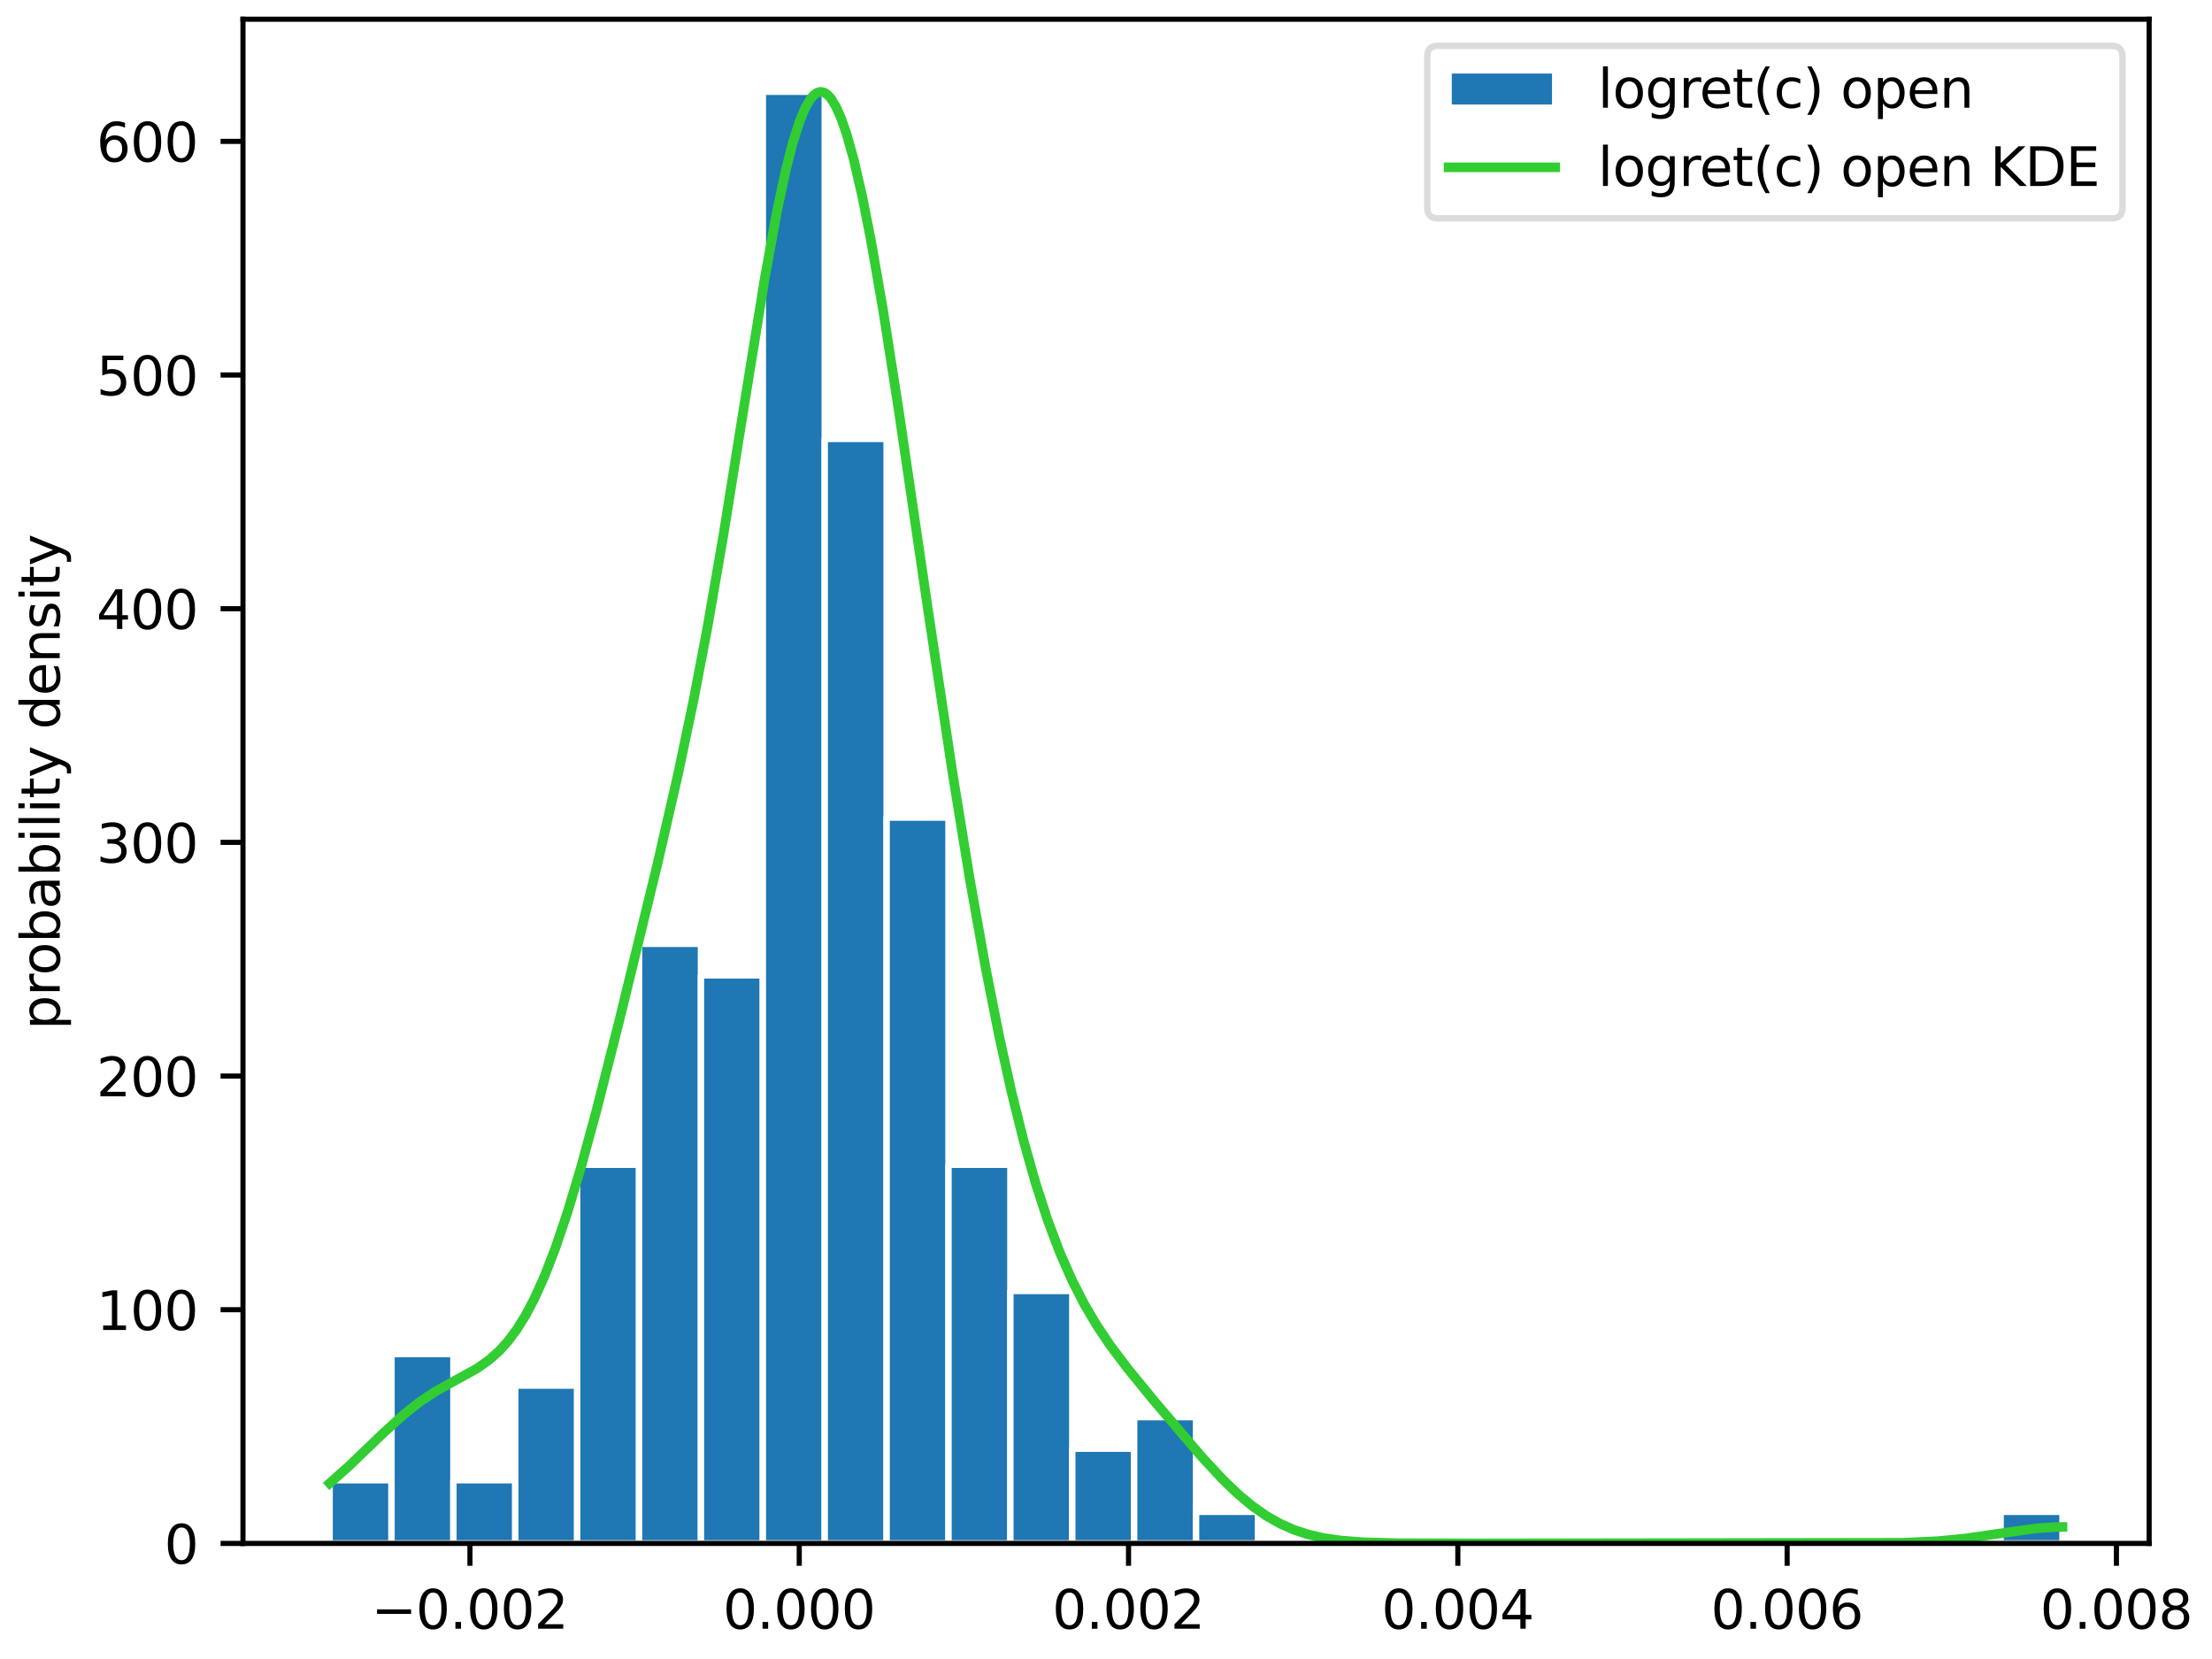 <?xml version="1.0" encoding="utf-8" standalone="no"?>
<!DOCTYPE svg PUBLIC "-//W3C//DTD SVG 1.1//EN"
  "http://www.w3.org/Graphics/SVG/1.1/DTD/svg11.dtd">
<svg xmlns:xlink="http://www.w3.org/1999/xlink" width="345.6pt" height="259.2pt" viewBox="0 0 345.6 259.2" xmlns="http://www.w3.org/2000/svg" version="1.1">
 <defs>
  <style type="text/css">*{stroke-linejoin: round; stroke-linecap: butt}</style>
 </defs>
 <g id="figure_1">
  <g id="patch_1">
   <path d="M 0 259.2 
L 345.6 259.2 
L 345.6 0 
L 0 0 
z
" style="fill: #ffffff"/>
  </g>
  <g id="axes_1">
   <g id="patch_2">
    <path d="M 37.962 241.138 
L 335.778 241.138 
L 335.778 3 
L 37.962 3 
z
" style="fill: #ffffff"/>
   </g>
   <g id="patch_3">
    <path d="M 51.499 241.138 
L 61.168 241.138 
L 61.168 231.277 
L 51.499 231.277 
z
" clip-path="url(#pfe01bb4402)" style="fill: #1f77b4; stroke: #ffffff; stroke-linejoin: miter"/>
   </g>
   <g id="patch_4">
    <path d="M 61.168 241.138 
L 70.838 241.138 
L 70.838 211.556 
L 61.168 211.556 
z
" clip-path="url(#pfe01bb4402)" style="fill: #1f77b4; stroke: #ffffff; stroke-linejoin: miter"/>
   </g>
   <g id="patch_5">
    <path d="M 70.838 241.138 
L 80.507 241.138 
L 80.507 231.277 
L 70.838 231.277 
z
" clip-path="url(#pfe01bb4402)" style="fill: #1f77b4; stroke: #ffffff; stroke-linejoin: miter"/>
   </g>
   <g id="patch_6">
    <path d="M 80.507 241.138 
L 90.177 241.138 
L 90.177 216.486 
L 80.507 216.486 
z
" clip-path="url(#pfe01bb4402)" style="fill: #1f77b4; stroke: #ffffff; stroke-linejoin: miter"/>
   </g>
   <g id="patch_7">
    <path d="M 90.177 241.138 
L 99.846 241.138 
L 99.846 181.973 
L 90.177 181.973 
z
" clip-path="url(#pfe01bb4402)" style="fill: #1f77b4; stroke: #ffffff; stroke-linejoin: miter"/>
   </g>
   <g id="patch_8">
    <path d="M 99.846 241.138 
L 109.515 241.138 
L 109.515 147.461 
L 99.846 147.461 
z
" clip-path="url(#pfe01bb4402)" style="fill: #1f77b4; stroke: #ffffff; stroke-linejoin: miter"/>
   </g>
   <g id="patch_9">
    <path d="M 109.515 241.138 
L 119.185 241.138 
L 119.185 152.391 
L 109.515 152.391 
z
" clip-path="url(#pfe01bb4402)" style="fill: #1f77b4; stroke: #ffffff; stroke-linejoin: miter"/>
   </g>
   <g id="patch_10">
    <path d="M 119.185 241.138 
L 128.854 241.138 
L 128.854 14.34 
L 119.185 14.34 
z
" clip-path="url(#pfe01bb4402)" style="fill: #1f77b4; stroke: #ffffff; stroke-linejoin: miter"/>
   </g>
   <g id="patch_11">
    <path d="M 128.854 241.138 
L 138.523 241.138 
L 138.523 68.574 
L 128.854 68.574 
z
" clip-path="url(#pfe01bb4402)" style="fill: #1f77b4; stroke: #ffffff; stroke-linejoin: miter"/>
   </g>
   <g id="patch_12">
    <path d="M 138.523 241.138 
L 148.193 241.138 
L 148.193 127.739 
L 138.523 127.739 
z
" clip-path="url(#pfe01bb4402)" style="fill: #1f77b4; stroke: #ffffff; stroke-linejoin: miter"/>
   </g>
   <g id="patch_13">
    <path d="M 148.193 241.138 
L 157.862 241.138 
L 157.862 181.973 
L 148.193 181.973 
z
" clip-path="url(#pfe01bb4402)" style="fill: #1f77b4; stroke: #ffffff; stroke-linejoin: miter"/>
   </g>
   <g id="patch_14">
    <path d="M 157.862 241.138 
L 167.531 241.138 
L 167.531 201.695 
L 157.862 201.695 
z
" clip-path="url(#pfe01bb4402)" style="fill: #1f77b4; stroke: #ffffff; stroke-linejoin: miter"/>
   </g>
   <g id="patch_15">
    <path d="M 167.531 241.138 
L 177.201 241.138 
L 177.201 226.347 
L 167.531 226.347 
z
" clip-path="url(#pfe01bb4402)" style="fill: #1f77b4; stroke: #ffffff; stroke-linejoin: miter"/>
   </g>
   <g id="patch_16">
    <path d="M 177.201 241.138 
L 186.87 241.138 
L 186.87 221.416 
L 177.201 221.416 
z
" clip-path="url(#pfe01bb4402)" style="fill: #1f77b4; stroke: #ffffff; stroke-linejoin: miter"/>
   </g>
   <g id="patch_17">
    <path d="M 186.87 241.138 
L 196.539 241.138 
L 196.539 236.207 
L 186.87 236.207 
z
" clip-path="url(#pfe01bb4402)" style="fill: #1f77b4; stroke: #ffffff; stroke-linejoin: miter"/>
   </g>
   <g id="patch_18">
    <path d="M 196.539 241.138 
L 206.209 241.138 
L 206.209 241.138 
L 196.539 241.138 
z
" clip-path="url(#pfe01bb4402)" style="fill: #1f77b4; stroke: #ffffff; stroke-linejoin: miter"/>
   </g>
   <g id="patch_19">
    <path d="M 206.209 241.138 
L 215.878 241.138 
L 215.878 241.138 
L 206.209 241.138 
z
" clip-path="url(#pfe01bb4402)" style="fill: #1f77b4; stroke: #ffffff; stroke-linejoin: miter"/>
   </g>
   <g id="patch_20">
    <path d="M 215.878 241.138 
L 225.547 241.138 
L 225.547 241.138 
L 215.878 241.138 
z
" clip-path="url(#pfe01bb4402)" style="fill: #1f77b4; stroke: #ffffff; stroke-linejoin: miter"/>
   </g>
   <g id="patch_21">
    <path d="M 225.547 241.138 
L 235.217 241.138 
L 235.217 241.138 
L 225.547 241.138 
z
" clip-path="url(#pfe01bb4402)" style="fill: #1f77b4; stroke: #ffffff; stroke-linejoin: miter"/>
   </g>
   <g id="patch_22">
    <path d="M 235.217 241.138 
L 244.886 241.138 
L 244.886 241.138 
L 235.217 241.138 
z
" clip-path="url(#pfe01bb4402)" style="fill: #1f77b4; stroke: #ffffff; stroke-linejoin: miter"/>
   </g>
   <g id="patch_23">
    <path d="M 244.886 241.138 
L 254.555 241.138 
L 254.555 241.138 
L 244.886 241.138 
z
" clip-path="url(#pfe01bb4402)" style="fill: #1f77b4; stroke: #ffffff; stroke-linejoin: miter"/>
   </g>
   <g id="patch_24">
    <path d="M 254.555 241.138 
L 264.225 241.138 
L 264.225 241.138 
L 254.555 241.138 
z
" clip-path="url(#pfe01bb4402)" style="fill: #1f77b4; stroke: #ffffff; stroke-linejoin: miter"/>
   </g>
   <g id="patch_25">
    <path d="M 264.225 241.138 
L 273.894 241.138 
L 273.894 241.138 
L 264.225 241.138 
z
" clip-path="url(#pfe01bb4402)" style="fill: #1f77b4; stroke: #ffffff; stroke-linejoin: miter"/>
   </g>
   <g id="patch_26">
    <path d="M 273.894 241.138 
L 283.564 241.138 
L 283.564 241.138 
L 273.894 241.138 
z
" clip-path="url(#pfe01bb4402)" style="fill: #1f77b4; stroke: #ffffff; stroke-linejoin: miter"/>
   </g>
   <g id="patch_27">
    <path d="M 283.564 241.138 
L 293.233 241.138 
L 293.233 241.138 
L 283.564 241.138 
z
" clip-path="url(#pfe01bb4402)" style="fill: #1f77b4; stroke: #ffffff; stroke-linejoin: miter"/>
   </g>
   <g id="patch_28">
    <path d="M 293.233 241.138 
L 302.902 241.138 
L 302.902 241.138 
L 293.233 241.138 
z
" clip-path="url(#pfe01bb4402)" style="fill: #1f77b4; stroke: #ffffff; stroke-linejoin: miter"/>
   </g>
   <g id="patch_29">
    <path d="M 302.902 241.138 
L 312.572 241.138 
L 312.572 241.138 
L 302.902 241.138 
z
" clip-path="url(#pfe01bb4402)" style="fill: #1f77b4; stroke: #ffffff; stroke-linejoin: miter"/>
   </g>
   <g id="patch_30">
    <path d="M 312.572 241.138 
L 322.241 241.138 
L 322.241 236.207 
L 312.572 236.207 
z
" clip-path="url(#pfe01bb4402)" style="fill: #1f77b4; stroke: #ffffff; stroke-linejoin: miter"/>
   </g>
   <g id="matplotlib.axis_1">
    <g id="xtick_1">
     <g id="line2d_1">
      <defs>
       <path id="m00f39b8c53" d="M 0 0 
L 0 3.5 
" style="stroke: #000000; stroke-width: 0.8"/>
      </defs>
      <g>
       <use xlink:href="#m00f39b8c53" x="73.424" y="241.138" style="stroke: #000000; stroke-width: 0.8"/>
      </g>
     </g>
     <g id="text_1">
      <!-- −0.002 -->
      <g transform="translate(58.01 254.467) scale(0.083 -0.083)">
       <defs>
        <path id="DejaVuSans-2212" d="M 678 2272 
L 4684 2272 
L 4684 1741 
L 678 1741 
L 678 2272 
z
" transform="scale(0.016)"/>
        <path id="DejaVuSans-30" d="M 2034 4250 
Q 1547 4250 1301 3770 
Q 1056 3291 1056 2328 
Q 1056 1369 1301 889 
Q 1547 409 2034 409 
Q 2525 409 2770 889 
Q 3016 1369 3016 2328 
Q 3016 3291 2770 3770 
Q 2525 4250 2034 4250 
z
M 2034 4750 
Q 2819 4750 3233 4129 
Q 3647 3509 3647 2328 
Q 3647 1150 3233 529 
Q 2819 -91 2034 -91 
Q 1250 -91 836 529 
Q 422 1150 422 2328 
Q 422 3509 836 4129 
Q 1250 4750 2034 4750 
z
" transform="scale(0.016)"/>
        <path id="DejaVuSans-2e" d="M 684 794 
L 1344 794 
L 1344 0 
L 684 0 
L 684 794 
z
" transform="scale(0.016)"/>
        <path id="DejaVuSans-32" d="M 1228 531 
L 3431 531 
L 3431 0 
L 469 0 
L 469 531 
Q 828 903 1448 1529 
Q 2069 2156 2228 2338 
Q 2531 2678 2651 2914 
Q 2772 3150 2772 3378 
Q 2772 3750 2511 3984 
Q 2250 4219 1831 4219 
Q 1534 4219 1204 4116 
Q 875 4013 500 3803 
L 500 4441 
Q 881 4594 1212 4672 
Q 1544 4750 1819 4750 
Q 2544 4750 2975 4387 
Q 3406 4025 3406 3419 
Q 3406 3131 3298 2873 
Q 3191 2616 2906 2266 
Q 2828 2175 2409 1742 
Q 1991 1309 1228 531 
z
" transform="scale(0.016)"/>
       </defs>
       <use xlink:href="#DejaVuSans-2212"/>
       <use xlink:href="#DejaVuSans-30" x="83.789"/>
       <use xlink:href="#DejaVuSans-2e" x="147.412"/>
       <use xlink:href="#DejaVuSans-30" x="179.199"/>
       <use xlink:href="#DejaVuSans-30" x="242.822"/>
       <use xlink:href="#DejaVuSans-32" x="306.445"/>
      </g>
     </g>
    </g>
    <g id="xtick_2">
     <g id="line2d_2">
      <g>
       <use xlink:href="#m00f39b8c53" x="124.872" y="241.138" style="stroke: #000000; stroke-width: 0.8"/>
      </g>
     </g>
     <g id="text_2">
      <!-- 0.000 -->
      <g transform="translate(112.949 254.467) scale(0.083 -0.083)">
       <use xlink:href="#DejaVuSans-30"/>
       <use xlink:href="#DejaVuSans-2e" x="63.623"/>
       <use xlink:href="#DejaVuSans-30" x="95.41"/>
       <use xlink:href="#DejaVuSans-30" x="159.033"/>
       <use xlink:href="#DejaVuSans-30" x="222.656"/>
      </g>
     </g>
    </g>
    <g id="xtick_3">
     <g id="line2d_3">
      <g>
       <use xlink:href="#m00f39b8c53" x="176.321" y="241.138" style="stroke: #000000; stroke-width: 0.8"/>
      </g>
     </g>
     <g id="text_3">
      <!-- 0.002 -->
      <g transform="translate(164.398 254.467) scale(0.083 -0.083)">
       <use xlink:href="#DejaVuSans-30"/>
       <use xlink:href="#DejaVuSans-2e" x="63.623"/>
       <use xlink:href="#DejaVuSans-30" x="95.41"/>
       <use xlink:href="#DejaVuSans-30" x="159.033"/>
       <use xlink:href="#DejaVuSans-32" x="222.656"/>
      </g>
     </g>
    </g>
    <g id="xtick_4">
     <g id="line2d_4">
      <g>
       <use xlink:href="#m00f39b8c53" x="227.77" y="241.138" style="stroke: #000000; stroke-width: 0.8"/>
      </g>
     </g>
     <g id="text_4">
      <!-- 0.004 -->
      <g transform="translate(215.846 254.467) scale(0.083 -0.083)">
       <defs>
        <path id="DejaVuSans-34" d="M 2419 4116 
L 825 1625 
L 2419 1625 
L 2419 4116 
z
M 2253 4666 
L 3047 4666 
L 3047 1625 
L 3713 1625 
L 3713 1100 
L 3047 1100 
L 3047 0 
L 2419 0 
L 2419 1100 
L 313 1100 
L 313 1709 
L 2253 4666 
z
" transform="scale(0.016)"/>
       </defs>
       <use xlink:href="#DejaVuSans-30"/>
       <use xlink:href="#DejaVuSans-2e" x="63.623"/>
       <use xlink:href="#DejaVuSans-30" x="95.41"/>
       <use xlink:href="#DejaVuSans-30" x="159.033"/>
       <use xlink:href="#DejaVuSans-34" x="222.656"/>
      </g>
     </g>
    </g>
    <g id="xtick_5">
     <g id="line2d_5">
      <g>
       <use xlink:href="#m00f39b8c53" x="279.219" y="241.138" style="stroke: #000000; stroke-width: 0.8"/>
      </g>
     </g>
     <g id="text_5">
      <!-- 0.006 -->
      <g transform="translate(267.295 254.467) scale(0.083 -0.083)">
       <defs>
        <path id="DejaVuSans-36" d="M 2113 2584 
Q 1688 2584 1439 2293 
Q 1191 2003 1191 1497 
Q 1191 994 1439 701 
Q 1688 409 2113 409 
Q 2538 409 2786 701 
Q 3034 994 3034 1497 
Q 3034 2003 2786 2293 
Q 2538 2584 2113 2584 
z
M 3366 4563 
L 3366 3988 
Q 3128 4100 2886 4159 
Q 2644 4219 2406 4219 
Q 1781 4219 1451 3797 
Q 1122 3375 1075 2522 
Q 1259 2794 1537 2939 
Q 1816 3084 2150 3084 
Q 2853 3084 3261 2657 
Q 3669 2231 3669 1497 
Q 3669 778 3244 343 
Q 2819 -91 2113 -91 
Q 1303 -91 875 529 
Q 447 1150 447 2328 
Q 447 3434 972 4092 
Q 1497 4750 2381 4750 
Q 2619 4750 2861 4703 
Q 3103 4656 3366 4563 
z
" transform="scale(0.016)"/>
       </defs>
       <use xlink:href="#DejaVuSans-30"/>
       <use xlink:href="#DejaVuSans-2e" x="63.623"/>
       <use xlink:href="#DejaVuSans-30" x="95.41"/>
       <use xlink:href="#DejaVuSans-30" x="159.033"/>
       <use xlink:href="#DejaVuSans-36" x="222.656"/>
      </g>
     </g>
    </g>
    <g id="xtick_6">
     <g id="line2d_6">
      <g>
       <use xlink:href="#m00f39b8c53" x="330.667" y="241.138" style="stroke: #000000; stroke-width: 0.8"/>
      </g>
     </g>
     <g id="text_6">
      <!-- 0.008 -->
      <g transform="translate(318.744 254.467) scale(0.083 -0.083)">
       <defs>
        <path id="DejaVuSans-38" d="M 2034 2216 
Q 1584 2216 1326 1975 
Q 1069 1734 1069 1313 
Q 1069 891 1326 650 
Q 1584 409 2034 409 
Q 2484 409 2743 651 
Q 3003 894 3003 1313 
Q 3003 1734 2745 1975 
Q 2488 2216 2034 2216 
z
M 1403 2484 
Q 997 2584 770 2862 
Q 544 3141 544 3541 
Q 544 4100 942 4425 
Q 1341 4750 2034 4750 
Q 2731 4750 3128 4425 
Q 3525 4100 3525 3541 
Q 3525 3141 3298 2862 
Q 3072 2584 2669 2484 
Q 3125 2378 3379 2068 
Q 3634 1759 3634 1313 
Q 3634 634 3220 271 
Q 2806 -91 2034 -91 
Q 1263 -91 848 271 
Q 434 634 434 1313 
Q 434 1759 690 2068 
Q 947 2378 1403 2484 
z
M 1172 3481 
Q 1172 3119 1398 2916 
Q 1625 2713 2034 2713 
Q 2441 2713 2670 2916 
Q 2900 3119 2900 3481 
Q 2900 3844 2670 4047 
Q 2441 4250 2034 4250 
Q 1625 4250 1398 4047 
Q 1172 3844 1172 3481 
z
" transform="scale(0.016)"/>
       </defs>
       <use xlink:href="#DejaVuSans-30"/>
       <use xlink:href="#DejaVuSans-2e" x="63.623"/>
       <use xlink:href="#DejaVuSans-30" x="95.41"/>
       <use xlink:href="#DejaVuSans-30" x="159.033"/>
       <use xlink:href="#DejaVuSans-38" x="222.656"/>
      </g>
     </g>
    </g>
   </g>
   <g id="matplotlib.axis_2">
    <g id="ytick_1">
     <g id="line2d_7">
      <defs>
       <path id="m6857513819" d="M 0 0 
L -3.5 0 
" style="stroke: #000000; stroke-width: 0.8"/>
      </defs>
      <g>
       <use xlink:href="#m6857513819" x="37.962" y="241.138" style="stroke: #000000; stroke-width: 0.8"/>
      </g>
     </g>
     <g id="text_7">
      <!-- 0 -->
      <g transform="translate(25.662 244.303) scale(0.083 -0.083)">
       <use xlink:href="#DejaVuSans-30"/>
      </g>
     </g>
    </g>
    <g id="ytick_2">
     <g id="line2d_8">
      <g>
       <use xlink:href="#m6857513819" x="37.962" y="204.629" style="stroke: #000000; stroke-width: 0.8"/>
      </g>
     </g>
     <g id="text_8">
      <!-- 100 -->
      <g transform="translate(15.062 207.794) scale(0.083 -0.083)">
       <defs>
        <path id="DejaVuSans-31" d="M 794 531 
L 1825 531 
L 1825 4091 
L 703 3866 
L 703 4441 
L 1819 4666 
L 2450 4666 
L 2450 531 
L 3481 531 
L 3481 0 
L 794 0 
L 794 531 
z
" transform="scale(0.016)"/>
       </defs>
       <use xlink:href="#DejaVuSans-31"/>
       <use xlink:href="#DejaVuSans-30" x="63.623"/>
       <use xlink:href="#DejaVuSans-30" x="127.246"/>
      </g>
     </g>
    </g>
    <g id="ytick_3">
     <g id="line2d_9">
      <g>
       <use xlink:href="#m6857513819" x="37.962" y="168.12" style="stroke: #000000; stroke-width: 0.8"/>
      </g>
     </g>
     <g id="text_9">
      <!-- 200 -->
      <g transform="translate(15.062 171.285) scale(0.083 -0.083)">
       <use xlink:href="#DejaVuSans-32"/>
       <use xlink:href="#DejaVuSans-30" x="63.623"/>
       <use xlink:href="#DejaVuSans-30" x="127.246"/>
      </g>
     </g>
    </g>
    <g id="ytick_4">
     <g id="line2d_10">
      <g>
       <use xlink:href="#m6857513819" x="37.962" y="131.611" style="stroke: #000000; stroke-width: 0.8"/>
      </g>
     </g>
     <g id="text_10">
      <!-- 300 -->
      <g transform="translate(15.062 134.776) scale(0.083 -0.083)">
       <defs>
        <path id="DejaVuSans-33" d="M 2597 2516 
Q 3050 2419 3304 2112 
Q 3559 1806 3559 1356 
Q 3559 666 3084 287 
Q 2609 -91 1734 -91 
Q 1441 -91 1130 -33 
Q 819 25 488 141 
L 488 750 
Q 750 597 1062 519 
Q 1375 441 1716 441 
Q 2309 441 2620 675 
Q 2931 909 2931 1356 
Q 2931 1769 2642 2001 
Q 2353 2234 1838 2234 
L 1294 2234 
L 1294 2753 
L 1863 2753 
Q 2328 2753 2575 2939 
Q 2822 3125 2822 3475 
Q 2822 3834 2567 4026 
Q 2313 4219 1838 4219 
Q 1578 4219 1281 4162 
Q 984 4106 628 3988 
L 628 4550 
Q 988 4650 1302 4700 
Q 1616 4750 1894 4750 
Q 2613 4750 3031 4423 
Q 3450 4097 3450 3541 
Q 3450 3153 3228 2886 
Q 3006 2619 2597 2516 
z
" transform="scale(0.016)"/>
       </defs>
       <use xlink:href="#DejaVuSans-33"/>
       <use xlink:href="#DejaVuSans-30" x="63.623"/>
       <use xlink:href="#DejaVuSans-30" x="127.246"/>
      </g>
     </g>
    </g>
    <g id="ytick_5">
     <g id="line2d_11">
      <g>
       <use xlink:href="#m6857513819" x="37.962" y="95.102" style="stroke: #000000; stroke-width: 0.8"/>
      </g>
     </g>
     <g id="text_11">
      <!-- 400 -->
      <g transform="translate(15.062 98.267) scale(0.083 -0.083)">
       <use xlink:href="#DejaVuSans-34"/>
       <use xlink:href="#DejaVuSans-30" x="63.623"/>
       <use xlink:href="#DejaVuSans-30" x="127.246"/>
      </g>
     </g>
    </g>
    <g id="ytick_6">
     <g id="line2d_12">
      <g>
       <use xlink:href="#m6857513819" x="37.962" y="58.593" style="stroke: #000000; stroke-width: 0.8"/>
      </g>
     </g>
     <g id="text_12">
      <!-- 500 -->
      <g transform="translate(15.062 61.758) scale(0.083 -0.083)">
       <defs>
        <path id="DejaVuSans-35" d="M 691 4666 
L 3169 4666 
L 3169 4134 
L 1269 4134 
L 1269 2991 
Q 1406 3038 1543 3061 
Q 1681 3084 1819 3084 
Q 2600 3084 3056 2656 
Q 3513 2228 3513 1497 
Q 3513 744 3044 326 
Q 2575 -91 1722 -91 
Q 1428 -91 1123 -41 
Q 819 9 494 109 
L 494 744 
Q 775 591 1075 516 
Q 1375 441 1709 441 
Q 2250 441 2565 725 
Q 2881 1009 2881 1497 
Q 2881 1984 2565 2268 
Q 2250 2553 1709 2553 
Q 1456 2553 1204 2497 
Q 953 2441 691 2322 
L 691 4666 
z
" transform="scale(0.016)"/>
       </defs>
       <use xlink:href="#DejaVuSans-35"/>
       <use xlink:href="#DejaVuSans-30" x="63.623"/>
       <use xlink:href="#DejaVuSans-30" x="127.246"/>
      </g>
     </g>
    </g>
    <g id="ytick_7">
     <g id="line2d_13">
      <g>
       <use xlink:href="#m6857513819" x="37.962" y="22.084" style="stroke: #000000; stroke-width: 0.8"/>
      </g>
     </g>
     <g id="text_13">
      <!-- 600 -->
      <g transform="translate(15.062 25.249) scale(0.083 -0.083)">
       <use xlink:href="#DejaVuSans-36"/>
       <use xlink:href="#DejaVuSans-30" x="63.623"/>
       <use xlink:href="#DejaVuSans-30" x="127.246"/>
      </g>
     </g>
    </g>
    <g id="text_14">
     <!-- probability density -->
     <g transform="translate(9.33 160.885) rotate(-90) scale(0.083 -0.083)">
      <defs>
       <path id="DejaVuSans-70" d="M 1159 525 
L 1159 -1331 
L 581 -1331 
L 581 3500 
L 1159 3500 
L 1159 2969 
Q 1341 3281 1617 3432 
Q 1894 3584 2278 3584 
Q 2916 3584 3314 3078 
Q 3713 2572 3713 1747 
Q 3713 922 3314 415 
Q 2916 -91 2278 -91 
Q 1894 -91 1617 61 
Q 1341 213 1159 525 
z
M 3116 1747 
Q 3116 2381 2855 2742 
Q 2594 3103 2138 3103 
Q 1681 3103 1420 2742 
Q 1159 2381 1159 1747 
Q 1159 1113 1420 752 
Q 1681 391 2138 391 
Q 2594 391 2855 752 
Q 3116 1113 3116 1747 
z
" transform="scale(0.016)"/>
       <path id="DejaVuSans-72" d="M 2631 2963 
Q 2534 3019 2420 3045 
Q 2306 3072 2169 3072 
Q 1681 3072 1420 2755 
Q 1159 2438 1159 1844 
L 1159 0 
L 581 0 
L 581 3500 
L 1159 3500 
L 1159 2956 
Q 1341 3275 1631 3429 
Q 1922 3584 2338 3584 
Q 2397 3584 2469 3576 
Q 2541 3569 2628 3553 
L 2631 2963 
z
" transform="scale(0.016)"/>
       <path id="DejaVuSans-6f" d="M 1959 3097 
Q 1497 3097 1228 2736 
Q 959 2375 959 1747 
Q 959 1119 1226 758 
Q 1494 397 1959 397 
Q 2419 397 2687 759 
Q 2956 1122 2956 1747 
Q 2956 2369 2687 2733 
Q 2419 3097 1959 3097 
z
M 1959 3584 
Q 2709 3584 3137 3096 
Q 3566 2609 3566 1747 
Q 3566 888 3137 398 
Q 2709 -91 1959 -91 
Q 1206 -91 779 398 
Q 353 888 353 1747 
Q 353 2609 779 3096 
Q 1206 3584 1959 3584 
z
" transform="scale(0.016)"/>
       <path id="DejaVuSans-62" d="M 3116 1747 
Q 3116 2381 2855 2742 
Q 2594 3103 2138 3103 
Q 1681 3103 1420 2742 
Q 1159 2381 1159 1747 
Q 1159 1113 1420 752 
Q 1681 391 2138 391 
Q 2594 391 2855 752 
Q 3116 1113 3116 1747 
z
M 1159 2969 
Q 1341 3281 1617 3432 
Q 1894 3584 2278 3584 
Q 2916 3584 3314 3078 
Q 3713 2572 3713 1747 
Q 3713 922 3314 415 
Q 2916 -91 2278 -91 
Q 1894 -91 1617 61 
Q 1341 213 1159 525 
L 1159 0 
L 581 0 
L 581 4863 
L 1159 4863 
L 1159 2969 
z
" transform="scale(0.016)"/>
       <path id="DejaVuSans-61" d="M 2194 1759 
Q 1497 1759 1228 1600 
Q 959 1441 959 1056 
Q 959 750 1161 570 
Q 1363 391 1709 391 
Q 2188 391 2477 730 
Q 2766 1069 2766 1631 
L 2766 1759 
L 2194 1759 
z
M 3341 1997 
L 3341 0 
L 2766 0 
L 2766 531 
Q 2569 213 2275 61 
Q 1981 -91 1556 -91 
Q 1019 -91 701 211 
Q 384 513 384 1019 
Q 384 1609 779 1909 
Q 1175 2209 1959 2209 
L 2766 2209 
L 2766 2266 
Q 2766 2663 2505 2880 
Q 2244 3097 1772 3097 
Q 1472 3097 1187 3025 
Q 903 2953 641 2809 
L 641 3341 
Q 956 3463 1253 3523 
Q 1550 3584 1831 3584 
Q 2591 3584 2966 3190 
Q 3341 2797 3341 1997 
z
" transform="scale(0.016)"/>
       <path id="DejaVuSans-69" d="M 603 3500 
L 1178 3500 
L 1178 0 
L 603 0 
L 603 3500 
z
M 603 4863 
L 1178 4863 
L 1178 4134 
L 603 4134 
L 603 4863 
z
" transform="scale(0.016)"/>
       <path id="DejaVuSans-6c" d="M 603 4863 
L 1178 4863 
L 1178 0 
L 603 0 
L 603 4863 
z
" transform="scale(0.016)"/>
       <path id="DejaVuSans-74" d="M 1172 4494 
L 1172 3500 
L 2356 3500 
L 2356 3053 
L 1172 3053 
L 1172 1153 
Q 1172 725 1289 603 
Q 1406 481 1766 481 
L 2356 481 
L 2356 0 
L 1766 0 
Q 1100 0 847 248 
Q 594 497 594 1153 
L 594 3053 
L 172 3053 
L 172 3500 
L 594 3500 
L 594 4494 
L 1172 4494 
z
" transform="scale(0.016)"/>
       <path id="DejaVuSans-79" d="M 2059 -325 
Q 1816 -950 1584 -1140 
Q 1353 -1331 966 -1331 
L 506 -1331 
L 506 -850 
L 844 -850 
Q 1081 -850 1212 -737 
Q 1344 -625 1503 -206 
L 1606 56 
L 191 3500 
L 800 3500 
L 1894 763 
L 2988 3500 
L 3597 3500 
L 2059 -325 
z
" transform="scale(0.016)"/>
       <path id="DejaVuSans-20" transform="scale(0.016)"/>
       <path id="DejaVuSans-64" d="M 2906 2969 
L 2906 4863 
L 3481 4863 
L 3481 0 
L 2906 0 
L 2906 525 
Q 2725 213 2448 61 
Q 2172 -91 1784 -91 
Q 1150 -91 751 415 
Q 353 922 353 1747 
Q 353 2572 751 3078 
Q 1150 3584 1784 3584 
Q 2172 3584 2448 3432 
Q 2725 3281 2906 2969 
z
M 947 1747 
Q 947 1113 1208 752 
Q 1469 391 1925 391 
Q 2381 391 2643 752 
Q 2906 1113 2906 1747 
Q 2906 2381 2643 2742 
Q 2381 3103 1925 3103 
Q 1469 3103 1208 2742 
Q 947 2381 947 1747 
z
" transform="scale(0.016)"/>
       <path id="DejaVuSans-65" d="M 3597 1894 
L 3597 1613 
L 953 1613 
Q 991 1019 1311 708 
Q 1631 397 2203 397 
Q 2534 397 2845 478 
Q 3156 559 3463 722 
L 3463 178 
Q 3153 47 2828 -22 
Q 2503 -91 2169 -91 
Q 1331 -91 842 396 
Q 353 884 353 1716 
Q 353 2575 817 3079 
Q 1281 3584 2069 3584 
Q 2775 3584 3186 3129 
Q 3597 2675 3597 1894 
z
M 3022 2063 
Q 3016 2534 2758 2815 
Q 2500 3097 2075 3097 
Q 1594 3097 1305 2825 
Q 1016 2553 972 2059 
L 3022 2063 
z
" transform="scale(0.016)"/>
       <path id="DejaVuSans-6e" d="M 3513 2113 
L 3513 0 
L 2938 0 
L 2938 2094 
Q 2938 2591 2744 2837 
Q 2550 3084 2163 3084 
Q 1697 3084 1428 2787 
Q 1159 2491 1159 1978 
L 1159 0 
L 581 0 
L 581 3500 
L 1159 3500 
L 1159 2956 
Q 1366 3272 1645 3428 
Q 1925 3584 2291 3584 
Q 2894 3584 3203 3211 
Q 3513 2838 3513 2113 
z
" transform="scale(0.016)"/>
       <path id="DejaVuSans-73" d="M 2834 3397 
L 2834 2853 
Q 2591 2978 2328 3040 
Q 2066 3103 1784 3103 
Q 1356 3103 1142 2972 
Q 928 2841 928 2578 
Q 928 2378 1081 2264 
Q 1234 2150 1697 2047 
L 1894 2003 
Q 2506 1872 2764 1633 
Q 3022 1394 3022 966 
Q 3022 478 2636 193 
Q 2250 -91 1575 -91 
Q 1294 -91 989 -36 
Q 684 19 347 128 
L 347 722 
Q 666 556 975 473 
Q 1284 391 1588 391 
Q 1994 391 2212 530 
Q 2431 669 2431 922 
Q 2431 1156 2273 1281 
Q 2116 1406 1581 1522 
L 1381 1569 
Q 847 1681 609 1914 
Q 372 2147 372 2553 
Q 372 3047 722 3315 
Q 1072 3584 1716 3584 
Q 2034 3584 2315 3537 
Q 2597 3491 2834 3397 
z
" transform="scale(0.016)"/>
      </defs>
      <use xlink:href="#DejaVuSans-70"/>
      <use xlink:href="#DejaVuSans-72" x="63.477"/>
      <use xlink:href="#DejaVuSans-6f" x="102.34"/>
      <use xlink:href="#DejaVuSans-62" x="163.521"/>
      <use xlink:href="#DejaVuSans-61" x="226.998"/>
      <use xlink:href="#DejaVuSans-62" x="288.277"/>
      <use xlink:href="#DejaVuSans-69" x="351.754"/>
      <use xlink:href="#DejaVuSans-6c" x="379.537"/>
      <use xlink:href="#DejaVuSans-69" x="407.32"/>
      <use xlink:href="#DejaVuSans-74" x="435.104"/>
      <use xlink:href="#DejaVuSans-79" x="474.312"/>
      <use xlink:href="#DejaVuSans-20" x="533.492"/>
      <use xlink:href="#DejaVuSans-64" x="565.279"/>
      <use xlink:href="#DejaVuSans-65" x="628.756"/>
      <use xlink:href="#DejaVuSans-6e" x="690.279"/>
      <use xlink:href="#DejaVuSans-73" x="753.658"/>
      <use xlink:href="#DejaVuSans-69" x="805.758"/>
      <use xlink:href="#DejaVuSans-74" x="833.541"/>
      <use xlink:href="#DejaVuSans-79" x="872.75"/>
     </g>
    </g>
   </g>
   <g id="line2d_14">
    <path d="M 51.499 231.744 
L 54.48 229.096 
L 59.9 223.891 
L 63.153 220.941 
L 65.592 219.019 
L 68.031 217.403 
L 70.741 215.894 
L 74.535 213.803 
L 76.432 212.466 
L 78.058 211.006 
L 79.413 209.497 
L 80.768 207.67 
L 82.124 205.487 
L 83.479 202.919 
L 85.105 199.307 
L 86.731 195.113 
L 88.628 189.517 
L 90.796 182.297 
L 93.235 173.346 
L 96.758 159.465 
L 102.721 134.977 
L 105.973 120.794 
L 108.412 109.15 
L 110.58 97.752 
L 113.019 83.649 
L 116.271 63.329 
L 119.523 43.248 
L 121.42 32.884 
L 122.775 26.562 
L 123.86 22.325 
L 124.944 18.92 
L 125.757 16.959 
L 126.57 15.533 
L 127.112 14.887 
L 127.654 14.489 
L 128.196 14.34 
L 128.738 14.44 
L 129.28 14.786 
L 129.822 15.377 
L 130.635 16.71 
L 131.448 18.563 
L 132.261 20.91 
L 133.345 24.755 
L 134.7 30.6 
L 136.055 37.438 
L 137.952 48.339 
L 140.391 63.931 
L 144.999 95.342 
L 148.793 120.574 
L 151.503 137.256 
L 153.942 150.944 
L 156.11 161.9 
L 158.007 170.489 
L 159.904 178.132 
L 161.801 184.846 
L 163.698 190.68 
L 165.595 195.707 
L 167.493 200.021 
L 169.39 203.732 
L 171.287 206.955 
L 173.455 210.19 
L 176.165 213.792 
L 180.23 218.766 
L 187.819 227.681 
L 191.071 231.177 
L 193.51 233.508 
L 195.678 235.31 
L 197.846 236.829 
L 200.014 238.06 
L 202.182 239.018 
L 204.35 239.732 
L 206.789 240.293 
L 209.5 240.686 
L 213.023 240.956 
L 218.172 241.099 
L 230.368 241.138 
L 297.308 241.039 
L 302.728 240.789 
L 307.064 240.37 
L 312.213 239.622 
L 318.176 238.784 
L 321.157 238.587 
L 322.241 238.571 
L 322.241 238.571 
" clip-path="url(#pfe01bb4402)" style="fill: none; stroke: #32cd32; stroke-width: 1.5; stroke-linecap: square"/>
   </g>
   <g id="patch_31">
    <path d="M 37.962 241.138 
L 37.962 3 
" style="fill: none; stroke: #000000; stroke-width: 0.8; stroke-linejoin: miter; stroke-linecap: square"/>
   </g>
   <g id="patch_32">
    <path d="M 335.778 241.138 
L 335.778 3 
" style="fill: none; stroke: #000000; stroke-width: 0.8; stroke-linejoin: miter; stroke-linecap: square"/>
   </g>
   <g id="patch_33">
    <path d="M 37.962 241.138 
L 335.778 241.138 
" style="fill: none; stroke: #000000; stroke-width: 0.8; stroke-linejoin: miter; stroke-linecap: square"/>
   </g>
   <g id="patch_34">
    <path d="M 37.962 3 
L 335.778 3 
" style="fill: none; stroke: #000000; stroke-width: 0.8; stroke-linejoin: miter; stroke-linecap: square"/>
   </g>
   <g id="legend_1">
    <g id="patch_35">
     <path d="M 224.658 34.118 
L 329.947 34.118 
Q 331.613 34.118 331.613 32.452 
L 331.613 8.831 
Q 331.613 7.165 329.947 7.165 
L 224.658 7.165 
Q 222.992 7.165 222.992 8.831 
L 222.992 32.452 
Q 222.992 34.118 224.658 34.118 
z
" style="fill: #ffffff; opacity: 0.7; stroke: #cccccc; stroke-linejoin: miter"/>
    </g>
    <g id="patch_36">
     <path d="M 226.324 16.827 
L 242.984 16.827 
L 242.984 10.996 
L 226.324 10.996 
z
" style="fill: #1f77b4; stroke: #ffffff; stroke-linejoin: miter"/>
    </g>
    <g id="text_15">
     <!-- logret(c) open -->
     <g transform="translate(249.648 16.827) scale(0.083 -0.083)">
      <defs>
       <path id="DejaVuSans-67" d="M 2906 1791 
Q 2906 2416 2648 2759 
Q 2391 3103 1925 3103 
Q 1463 3103 1205 2759 
Q 947 2416 947 1791 
Q 947 1169 1205 825 
Q 1463 481 1925 481 
Q 2391 481 2648 825 
Q 2906 1169 2906 1791 
z
M 3481 434 
Q 3481 -459 3084 -895 
Q 2688 -1331 1869 -1331 
Q 1566 -1331 1297 -1286 
Q 1028 -1241 775 -1147 
L 775 -588 
Q 1028 -725 1275 -790 
Q 1522 -856 1778 -856 
Q 2344 -856 2625 -561 
Q 2906 -266 2906 331 
L 2906 616 
Q 2728 306 2450 153 
Q 2172 0 1784 0 
Q 1141 0 747 490 
Q 353 981 353 1791 
Q 353 2603 747 3093 
Q 1141 3584 1784 3584 
Q 2172 3584 2450 3431 
Q 2728 3278 2906 2969 
L 2906 3500 
L 3481 3500 
L 3481 434 
z
" transform="scale(0.016)"/>
       <path id="DejaVuSans-28" d="M 1984 4856 
Q 1566 4138 1362 3434 
Q 1159 2731 1159 2009 
Q 1159 1288 1364 580 
Q 1569 -128 1984 -844 
L 1484 -844 
Q 1016 -109 783 600 
Q 550 1309 550 2009 
Q 550 2706 781 3412 
Q 1013 4119 1484 4856 
L 1984 4856 
z
" transform="scale(0.016)"/>
       <path id="DejaVuSans-63" d="M 3122 3366 
L 3122 2828 
Q 2878 2963 2633 3030 
Q 2388 3097 2138 3097 
Q 1578 3097 1268 2742 
Q 959 2388 959 1747 
Q 959 1106 1268 751 
Q 1578 397 2138 397 
Q 2388 397 2633 464 
Q 2878 531 3122 666 
L 3122 134 
Q 2881 22 2623 -34 
Q 2366 -91 2075 -91 
Q 1284 -91 818 406 
Q 353 903 353 1747 
Q 353 2603 823 3093 
Q 1294 3584 2113 3584 
Q 2378 3584 2631 3529 
Q 2884 3475 3122 3366 
z
" transform="scale(0.016)"/>
       <path id="DejaVuSans-29" d="M 513 4856 
L 1013 4856 
Q 1481 4119 1714 3412 
Q 1947 2706 1947 2009 
Q 1947 1309 1714 600 
Q 1481 -109 1013 -844 
L 513 -844 
Q 928 -128 1133 580 
Q 1338 1288 1338 2009 
Q 1338 2731 1133 3434 
Q 928 4138 513 4856 
z
" transform="scale(0.016)"/>
      </defs>
      <use xlink:href="#DejaVuSans-6c"/>
      <use xlink:href="#DejaVuSans-6f" x="27.783"/>
      <use xlink:href="#DejaVuSans-67" x="88.965"/>
      <use xlink:href="#DejaVuSans-72" x="152.441"/>
      <use xlink:href="#DejaVuSans-65" x="191.305"/>
      <use xlink:href="#DejaVuSans-74" x="252.828"/>
      <use xlink:href="#DejaVuSans-28" x="292.037"/>
      <use xlink:href="#DejaVuSans-63" x="331.051"/>
      <use xlink:href="#DejaVuSans-29" x="386.031"/>
      <use xlink:href="#DejaVuSans-20" x="425.045"/>
      <use xlink:href="#DejaVuSans-6f" x="456.832"/>
      <use xlink:href="#DejaVuSans-70" x="518.014"/>
      <use xlink:href="#DejaVuSans-65" x="581.49"/>
      <use xlink:href="#DejaVuSans-6e" x="643.014"/>
     </g>
    </g>
    <g id="line2d_15">
     <path d="M 226.324 26.138 
L 234.654 26.138 
L 242.984 26.138 
" style="fill: none; stroke: #32cd32; stroke-width: 1.5; stroke-linecap: square"/>
    </g>
    <g id="text_16">
     <!-- logret(c) open KDE -->
     <g transform="translate(249.648 29.054) scale(0.083 -0.083)">
      <defs>
       <path id="DejaVuSans-4b" d="M 628 4666 
L 1259 4666 
L 1259 2694 
L 3353 4666 
L 4166 4666 
L 1850 2491 
L 4331 0 
L 3500 0 
L 1259 2247 
L 1259 0 
L 628 0 
L 628 4666 
z
" transform="scale(0.016)"/>
       <path id="DejaVuSans-44" d="M 1259 4147 
L 1259 519 
L 2022 519 
Q 2988 519 3436 956 
Q 3884 1394 3884 2338 
Q 3884 3275 3436 3711 
Q 2988 4147 2022 4147 
L 1259 4147 
z
M 628 4666 
L 1925 4666 
Q 3281 4666 3915 4102 
Q 4550 3538 4550 2338 
Q 4550 1131 3912 565 
Q 3275 0 1925 0 
L 628 0 
L 628 4666 
z
" transform="scale(0.016)"/>
       <path id="DejaVuSans-45" d="M 628 4666 
L 3578 4666 
L 3578 4134 
L 1259 4134 
L 1259 2753 
L 3481 2753 
L 3481 2222 
L 1259 2222 
L 1259 531 
L 3634 531 
L 3634 0 
L 628 0 
L 628 4666 
z
" transform="scale(0.016)"/>
      </defs>
      <use xlink:href="#DejaVuSans-6c"/>
      <use xlink:href="#DejaVuSans-6f" x="27.783"/>
      <use xlink:href="#DejaVuSans-67" x="88.965"/>
      <use xlink:href="#DejaVuSans-72" x="152.441"/>
      <use xlink:href="#DejaVuSans-65" x="191.305"/>
      <use xlink:href="#DejaVuSans-74" x="252.828"/>
      <use xlink:href="#DejaVuSans-28" x="292.037"/>
      <use xlink:href="#DejaVuSans-63" x="331.051"/>
      <use xlink:href="#DejaVuSans-29" x="386.031"/>
      <use xlink:href="#DejaVuSans-20" x="425.045"/>
      <use xlink:href="#DejaVuSans-6f" x="456.832"/>
      <use xlink:href="#DejaVuSans-70" x="518.014"/>
      <use xlink:href="#DejaVuSans-65" x="581.49"/>
      <use xlink:href="#DejaVuSans-6e" x="643.014"/>
      <use xlink:href="#DejaVuSans-20" x="706.393"/>
      <use xlink:href="#DejaVuSans-4b" x="738.18"/>
      <use xlink:href="#DejaVuSans-44" x="803.756"/>
      <use xlink:href="#DejaVuSans-45" x="880.758"/>
     </g>
    </g>
   </g>
  </g>
 </g>
 <defs>
  <clipPath id="pfe01bb4402">
   <rect x="37.962" y="3" width="297.816" height="238.138"/>
  </clipPath>
 </defs>
</svg>
